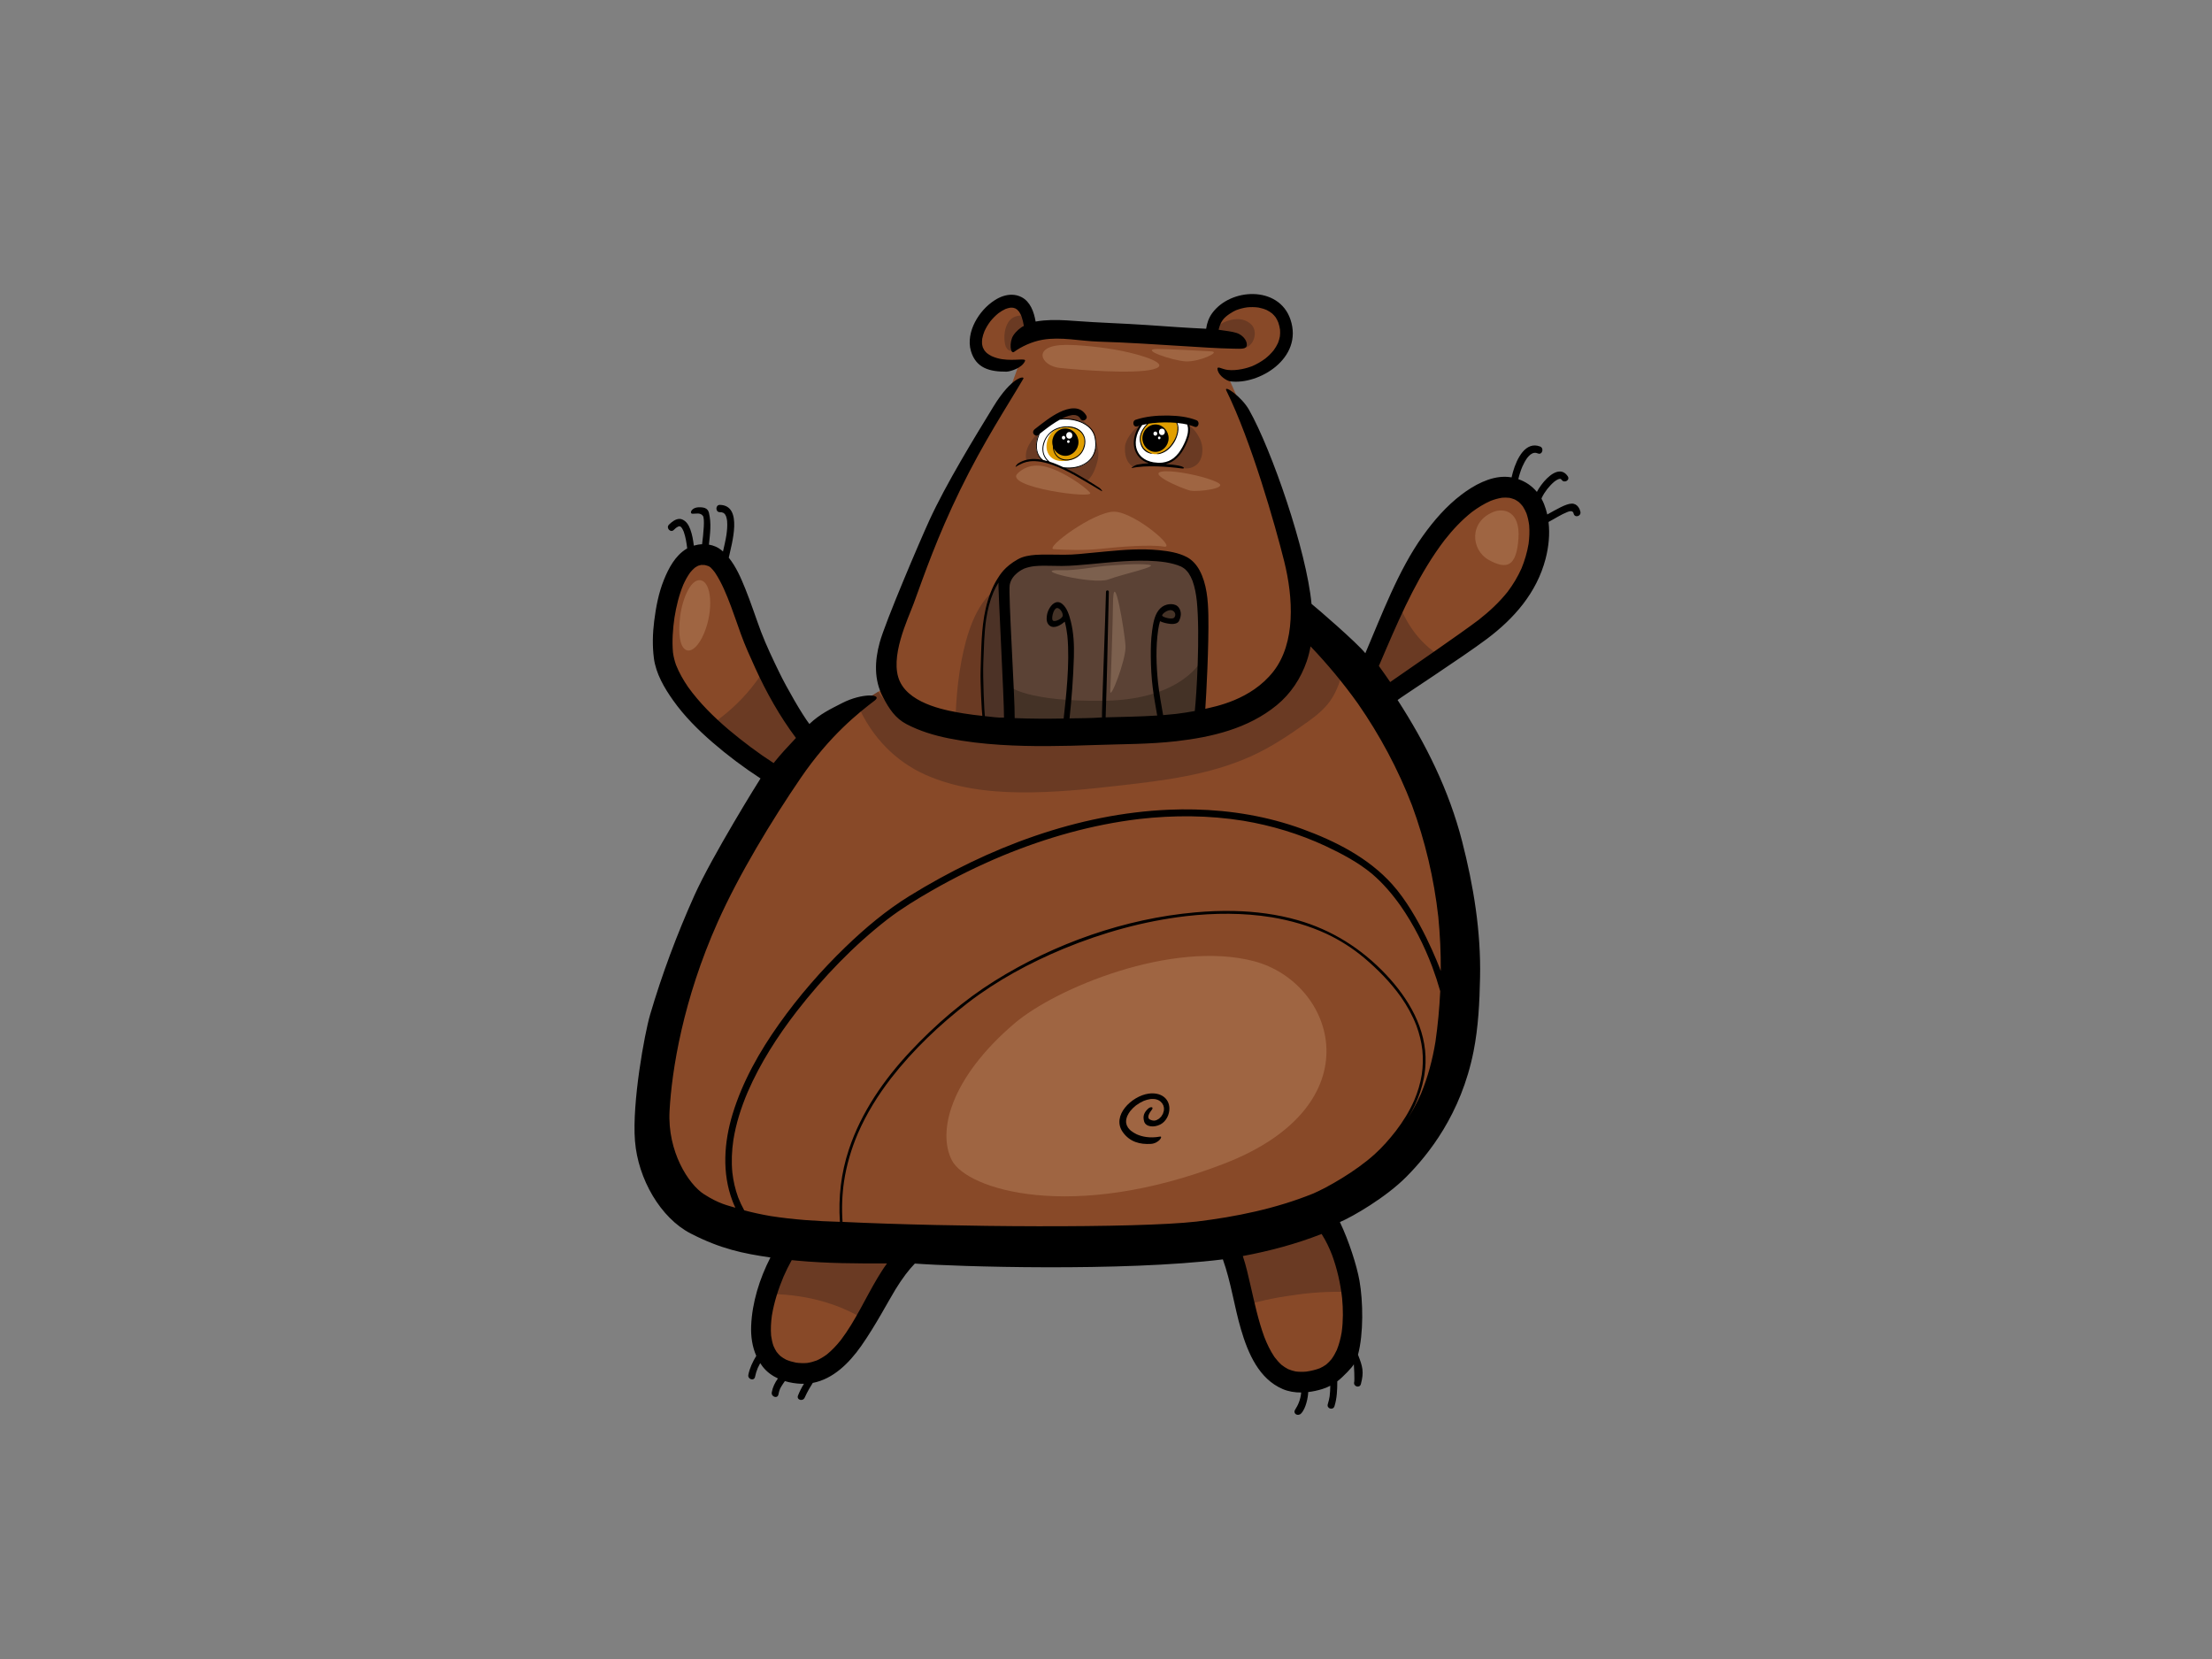 <?xml version="1.0" encoding="utf-8"?>
<!-- Generator: Adobe Illustrator 17.0.0, SVG Export Plug-In . SVG Version: 6.00 Build 0)  -->
<!DOCTYPE svg PUBLIC "-//W3C//DTD SVG 1.1//EN" "http://www.w3.org/Graphics/SVG/1.1/DTD/svg11.dtd">
<svg version="1.1" id="Layer_1" xmlns="http://www.w3.org/2000/svg" xmlns:xlink="http://www.w3.org/1999/xlink" x="0px" y="0px"
	 width="800px" height="600px" viewBox="0 0 800 600" enable-background="new 0 0 800 600" xml:space="preserve">
<rect x="0" y="0" width="800" height="600" fill="#808080" stroke="none"/>
<g>
	<path fill="#884928" d="M319.477,249.035c0,0-21.326,13.014-25.262,17.925c-3.936,4.911-5.652-3.63-10.723-11.747
		c-5.072-8.117-17.396-54.405-28.383-54.656c-10.987-0.251-21.601,25.01-12.937,43.21c8.665,18.2,39.269,38.403,39.269,38.403
		s-66.822,115.242-39.81,152.613c8.206,11.353,43.229,11.487,43.229,11.487s-22.979,43.483,1.701,51.048
		c14.081,4.315,23.659-12.52,31.666-26.28c6.027-10.358,12.366-18.222,12.366-18.222s32.004,0.731,50.633,1.157
		c18.63,0.425,63.156-3.058,63.156-3.058s5.706,43.137,20.378,49.474c14.67,6.335,26.056-10.906,25.002-27.434
		c-1.059-16.526-10.712-33.249-10.712-33.249s52.478-16.802,48.064-95.415c-4.419-78.612-27.129-88.633-27.129-88.633
		s33.028-23.248,44.755-34.482c11.73-11.232,20.023-39.548,3.886-44.418c-16.14-4.869-30.005,16.318-38.891,28.616
		c-8.883,12.3-15.209,38.158-15.209,38.158l-22.927-21.527c0,0-4.534-31.607-12.233-50.286
		c-7.696-18.678-14.462-33.812-14.462-33.812s26.842-5.911,19.564-22.08c-2.963-6.581-13.423-8.487-18.122-6.956
		c-6.843,2.233-7.765,10.364-7.765,10.364l-0.181,1.835l-21.418-0.49c0,0-38.236-1.506-40.354-1.238
		c-2.12,0.268-3.787-6.025-7.229-8.629c-3.441-2.605-11.468-2.663-15.194,7.17c-3.725,9.83-0.354,12.813,4.094,13.736
		c4.444,0.922,9.809,1.297,9.809,1.297s-2.907,8.334-4.292,10.829c-3.257,5.865-7.811,14.222-12.63,21.755
		c-4.821,7.532-20.908,41.867-25.783,56.432C320.524,236.497,319.477,249.035,319.477,249.035z"/>
	<path fill="#9F6542" d="M366.892,370.137c14.996-12.799,57.085-30.2,86.543-22.527c29.455,7.675,44.212,52.018-10.757,73.265
		c-54.969,21.245-92.932,9.378-98.425-1.249C339.012,409.483,343.495,390.104,366.892,370.137z"/>
	<path fill="#6A3A23" d="M289.685,266.601c-1.669-2.433-3.436-6.973-6.194-11.388c-1.48-2.369-3.577-7.987-6.079-14.762
		c-0.746,1.311-1.537,2.597-2.378,3.851c-4.108,6.123-9.125,11.283-14.902,15.668c-1.049,0.795-2.171,1.621-3.35,2.404
		c9.322,9.005,19.73,16.417,23.342,18.902C283.691,276.668,286.668,271.621,289.685,266.601z"/>
	<path fill="#6A3A23" d="M276.942,467.988c12.815-0.092,25.627,2.816,36.648,9.814c0.156,0.099,0.309,0.2,0.464,0.301
		c1.444-2.365,2.83-4.76,4.172-7.064c6.027-10.358,12.366-18.222,12.366-18.222s13.397,0.306,27.9,0.638
		c-0.103-1.276-0.799-2.221-2.379-2.704c-2.047-0.625-4.222-0.73-6.335-0.944c-8.337-0.852-16.712-1.22-25.088-1.332
		c-13.673-0.185-27.348,0.233-41.022,0.206c-1.757,3.704-5.045,11.219-6.988,19.313C276.768,467.99,276.855,467.988,276.942,467.988
		z"/>
	<path fill="#6A3A23" d="M380.786,261.64c0.139-9.992-0.191-20.134-1.95-29.973c-0.857-4.794-1.98-9.75-4.283-14.034
		c-1.603-2.978-4.06-6.016-7.576-6.221c-10.086-0.586-15.282,11.925-17.565,20.236c-2.713,9.876-3.66,20.244-3.9,30.483
		c-0.001,0.059-0.005,0.115-0.012,0.171c2.556,0.487,5.141,0.81,7.73,0.955c3.752,0.209,7.525,0.044,11.28,0
		c4.876-0.059,9.751-0.124,14.626-0.22c0.541-0.011,1.082-0.02,1.623-0.03C380.77,262.552,380.779,262.096,380.786,261.64z"/>
	<path fill="#6A3A23" d="M366.435,126.941c1.451-3.718,5.362-7.38,8.382-8.803c-0.74-0.977-1.505-2.416-2.403-3.836
		c-3.022-0.529-6.079-0.325-7.69,2.156c-1.418,2.186-1.761,5.318-1.261,7.899C364.004,127.153,365.913,127.045,366.435,126.941z"/>
	<path fill="#6A3A23" d="M432.681,168.147c2.21-1.686,2.946-5.979,1.275-9.446c-0.915-1.906-2.359-3.947-4.201-4.964
		c-1.685-0.929-5.206-2.199-7.048-1.988c-4.353,0.499-6.743,0.083-10.692,2.246c-2.089,1.145-5.053,5.021-5.162,7.693
		c-0.182,4.395,1.439,6.17,3.036,7.24c5.56-0.986,11.224-1.007,16.791,0.183C428.424,169.484,430.469,169.835,432.681,168.147z"/>
	<path fill="#6A3A23" d="M393.171,173.975c2.255-2.135,3.036-4.576,3.742-7.187c0.809-2.992,0.132-5.988-1.236-8.682
		c-1.077-2.122-2.445-4.628-4.136-6.267c-1.374-1.333-1.892-2.67-3.902-2.496c-2.04,0.178-5.409,1.855-7.059,3.02
		c-1.561,1.103-3.135,2.28-4.534,3.605c-2.69,2.548-6.131,6.867-4.702,10.921c0.02,0.055,0.036,0.111,0.05,0.165
		c0.442-0.142,0.89-0.265,1.345-0.347c1.751-0.315,3.468-0.175,5.18,0.317c3.183,0.912,6.324,2.376,9.326,3.804
		c2.015,0.959,3.994,2.03,5.884,3.237C393.143,174.036,393.147,173.998,393.171,173.975z"/>
	<path fill="#6A3A23" d="M448.848,124.566c0.299,0.19,0.914,1.075,1.017,1.34c2.708-0.369,4.608-3.828,3.729-6.777
		c-0.708-2.375-3.566-3.832-6.29-3.723c-3.031,0.121-6.942,1.596-9.063,5.022C441.643,122.141,445.581,122.493,448.848,124.566z"/>
	<path fill="#6A3A23" d="M310.426,255.46c4.976,11.131,13.379,19.869,24.209,24.714c10.81,4.836,22.7,6.281,34.374,6.401
		c12.077,0.126,24.113-1.118,36.107-2.489c16.013-1.827,32.203-3.799,47.168-10.491c7.413-3.314,14.217-7.889,20.844-12.658
		c3.252-2.341,6.55-5.022,8.684-8.56c1.825-3.022,3.051-6.421,3.921-9.867c0.508-2.013,0.909-4.041,1.232-6.076l-13.935-13.083
		c-1.575,4.315-3.148,8.631-4.961,12.845c-2.14,4.976-4.667,9.89-8.363,13.808c-3.776,4.005-8.532,6.699-13.635,8.375
		c-3.567,1.171-7.219,1.834-10.895,2.488c-4.723,0.838-9.443,1.675-14.183,2.399c-9.47,1.447-18.909,2.221-28.468,2.528
		c-9.749,0.315-19.502,0.464-29.255,0.577c-6.59,0.075-12.983,0.078-19.472-1.276c-9.484-1.978-20.544-6.194-26.171-14.916
		c-1.707,1.063-4.426,2.776-7.432,4.743C310.272,255.102,310.346,255.282,310.426,255.46z"/>
	<path fill="#6A3A23" d="M444.714,453.156c0.576,3.649,1.918,11.302,4.167,19.445c0.456-0.151,0.91-0.3,1.367-0.444
		c6.406-2.012,13.073-3.201,19.704-4.061c6.349-0.82,12.755-1.099,19.138-0.761c-2.282-13.45-8.978-25.732-9.927-27.426
		C467.874,444.879,456.442,449.457,444.714,453.156z"/>
	<path fill="#6A3A23" d="M523.342,238.564c-9.636-4.705-15.73-13.832-18.779-24.114c-5.088,10.78-8.699,23.926-9.734,27.894
		c2.83,3.625,5.274,7.576,7.952,11.332c4.131-2.946,12.284-8.815,20.594-15.094C523.363,238.575,523.354,238.571,523.342,238.564z"
		/>
	<path fill="#FFFFFF" d="M382.739,151.602c0,0,2.951-0.543,7.558,0.745c4.608,1.289,6.499,6.113,6.035,9.289
		c-0.462,3.177-2.412,6.482-6.881,7.279c-4.47,0.796-6.247-0.061-6.247-0.061s-0.771-0.427-2.552-1.122
		c-1.781-0.694-3.413-1.37-3.413-1.37s-2.381-1.377-2.461-4.729c-0.085-3.595,1.539-5.848,1.539-5.848L382.739,151.602z"/>
	<path fill="#FFFFFF" d="M429.347,152.258c0,0-4.197-0.913-8.498-0.685c-4.301,0.229-8.152,1.367-8.152,1.367
		s-5.013,7.484,0.023,12.666c1.679,1.727,3.883,2.452,5.722,2.5c3.676,0.096,6.822-2.35,7.895-3.743
		c1.61-2.087,3.75-6.859,3.634-8.659C429.855,153.904,429.347,152.258,429.347,152.258z"/>
	<path fill="#E19F00" d="M386.735,154.39c-3.98-0.091-6.043,1.332-7.097,3.025c-1.054,1.692-1.435,4.084-0.911,5.699
		c1.094,3.375,4.432,4.268,8.595,3.219c4.162-1.048,4.784-4.303,4.99-6.504C392.519,157.627,390.716,154.481,386.735,154.39z
		 M387.474,158.719c0.348,0.925-0.117,2.22-1.355,2.191c-0.799-0.018-1.25-0.571-1.366-1.204c-1.597-0.344-1.434-3.105,0.37-3.063
		c0.096,0.002,0.185,0.014,0.27,0.031c0.217-0.474,0.656-0.828,1.31-0.813C388.273,155.897,388.503,157.998,387.474,158.719z"/>
	<path fill="#E19F00" d="M425.135,151.998l-9.859,0.838c-1.124,1.281-2.571,3.209-2.922,4.834c-0.35,1.627,0.382,3.769,1.525,4.939
		c1.147,1.169,3.927,2.54,6.855,0.892c2.928-1.65,4.468-4.409,4.996-6.751C426.425,153.662,425.135,151.998,425.135,151.998z
		 M420.478,157.723c0.119,0.863-0.373,1.84-1.451,1.815c-0.727-0.017-1.165-0.475-1.325-1.032c-1.643-0.302-1.495-3.113,0.325-3.072
		c0.297,0.007,0.547,0.087,0.749,0.219c0.183-0.558,0.643-1.004,1.377-0.988C421.921,154.705,421.992,157.361,420.478,157.723z"/>
	<path fill="#4C3226" d="M355.7,260.643c0,0-1.164-20.688-0.3-29.801c0.862-9.113,2.184-14.448,4.018-18.287
		c1.833-3.84,4.822-5.712,4.822-5.712l0.69,55.725L355.7,260.643z"/>
	<path fill="#5B4235" d="M433.459,259.64c0,0,6.215-43.168-1.644-53.544c-7.858-10.377-21.382-5.489-31.437-4.719
		c-10.052,0.77-27.704-0.633-32.573,3.257c-4.868,3.889-5.177,17.383-4.426,26.402c0.749,9.018,1.657,32.042,1.657,32.042
		s15.951,2.071,31.504,1.72C418.538,264.301,433.459,259.64,433.459,259.64z"/>
	<path fill="#443226" d="M381.889,218.944c2.318-0.494,3.488,1.783,3.445,3.628c-0.042,1.846-3.901,4.455-5.099,3.434
		C379.037,224.984,379.571,219.437,381.889,218.944z"/>
	<path fill="#443226" d="M365.07,248.237l-0.141,14.331c0,0,24.072,1.409,40.92,0.516c16.849-0.893,26.95-3.502,26.95-3.502
		l1.976-21.112c0,0-6.844,14.469-35.082,14.96C371.454,253.92,365.07,248.237,365.07,248.237z"/>
	<path fill="#443226" d="M418.981,222.915c-0.125-1.301,3.491-4.321,5.772-3.134c2.281,1.188,1.395,4.291-0.11,4.825
		C423.139,225.14,419.092,224.053,418.981,222.915z"/>
	<g>
		<path d="M422.644,158.581c0.061-2.705-2.042-5.009-4.626-5.068c-2.584-0.059-4.791,2.147-4.853,4.852
			c-0.062,2.703,2.043,5.007,4.627,5.066C420.374,163.489,422.582,161.283,422.644,158.581z M417.83,157.568
			c-0.918-0.021-0.883-1.509,0.033-1.488C418.78,156.102,418.746,157.589,417.83,157.568z M419.242,158.863
			c-0.609-0.014-0.586-1.005,0.024-0.992C419.878,157.886,419.854,158.877,419.242,158.863z M420.197,157.349
			c-1.425-0.033-1.373-2.346,0.053-2.314C421.677,155.069,421.625,157.381,420.197,157.349z"/>
		<polygon points="391.919,157.978 391.917,157.974 391.915,157.968 		"/>
		<polygon points="378.042,159.27 378.04,159.274 378.039,159.279 		"/>
		<polygon points="394.561,165.656 394.561,165.656 394.561,165.653 		"/>
		<polygon points="393.188,167.015 393.189,167.014 393.193,167.011 		"/>
		<path d="M391.021,168.248c0.004,0,0.008-0.002,0.013-0.004c0.003-0.001,0.007-0.003,0.01-0.005
			C391.036,168.242,391.028,168.246,391.021,168.248z"/>
		<path d="M432.69,151.968c-3.106-1.213-6.528-1.592-9.845-1.668c-0.301-0.007-0.6-0.011-0.901-0.014
			c-3.739-0.027-7.631,0.331-11.21,1.523c-1.449,0.482-0.888,2.892,0.573,2.406c0.234-0.078,0.471-0.152,0.707-0.221
			c-1.29,2.005-2.106,4.345-1.95,6.796c0.184,2.855,1.891,5.179,4.35,6.341c0.336,0.159,0.685,0.297,1.042,0.42
			c-1.205,0.028-2.844,0.223-4.045,0.467c-1.123,0.229-2.624,1.374-2.082,1.253c5.051-1.129,13.169-0.492,17.949,0.143
			c1.393,0.185,0.909-0.459,0.222-0.689c-1.814-0.608-3.985-0.706-5.878-0.895c0.762-0.191,1.499-0.472,2.181-0.846
			c2.886-1.584,4.684-4.896,5.844-7.951c0.641-1.682,0.97-3.559,0.512-5.294c0.624,0.17,1.241,0.367,1.848,0.604
			C433.441,154.906,434.112,152.523,432.69,151.968z M429.651,154.815c0.039,0.582,0.013,1.15-0.066,1.727
			c-0.179,1.034-0.497,2.017-0.897,2.981c-0.66,1.521-1.433,2.989-2.423,4.305c-0.539,0.682-1.132,1.301-1.803,1.84
			c-0.563,0.425-1.158,0.776-1.799,1.058c-0.743,0.298-1.505,0.486-2.296,0.587c-1.057,0.103-2.111,0.054-3.161-0.107
			c-0.857-0.152-1.686-0.387-2.487-0.744c-0.597-0.288-1.155-0.636-1.674-1.063c-0.4-0.355-0.759-0.745-1.076-1.179
			c-0.311-0.458-0.565-0.943-0.771-1.463c-0.194-0.556-0.325-1.123-0.4-1.709c-0.069-0.755-0.045-1.504,0.062-2.253
			c0.149-0.885,0.405-1.734,0.747-2.557c0.401-0.904,0.899-1.741,1.473-2.53c0.573-0.141,1.149-0.263,1.728-0.368
			c-0.33,0.317-0.639,0.655-0.922,1.014c-1.181,1.501-1.942,3.479-1.584,5.433c0.48,2.623,2.083,4.032,4.434,4.396
			c0.203,0.032-0.425-0.294-0.98-0.552c-0.658-0.306-1.499-0.904-1.993-1.427c-0.493-0.521-0.809-1.429-0.943-1.759
			c-0.131-0.364-0.22-0.736-0.269-1.123c-0.041-0.435-0.029-0.861,0.024-1.296c0.094-0.586,0.263-1.146,0.493-1.69
			c0.282-0.629,0.635-1.21,1.047-1.756c0.388-0.491,0.815-0.937,1.28-1.342c0.466-0.076,0.935-0.142,1.404-0.201
			c2.848-0.318,5.735-0.37,8.593-0.109c0.104,0.177,0.337,0.565,0.415,1.116c0.077,0.55,0.11,1.478-0.249,2.965
			c-0.286,1.186-0.902,2.286-1.573,3.292c-0.676,1.006-1.383,1.778-2.464,2.535c-0.992,0.696-2.12,1.066-3.174,1.289
			c-0.199,0.041,0.521,0.163,0.884,0.076c2.283-0.542,3.62-1.677,4.997-3.555c1.284-1.753,2.415-4.758,1.819-7.015
			c-0.064-0.239-0.151-0.459-0.255-0.664c0.669,0.069,1.338,0.149,2.003,0.254c0.526,0.09,1.049,0.194,1.566,0.314
			C429.503,153.956,429.598,154.374,429.651,154.815z"/>
		<path d="M368.108,167.668c-0.471,0.313-1.081,1.433-0.706,1.154c0.55-0.408,1.924-1.061,2.545-1.332
			c0.803-0.324,1.632-0.526,2.486-0.637c1.312-0.139,2.621-0.061,3.922,0.145c1.601,0.275,3.164,0.731,4.692,1.292
			c0.483,0.234,0.987,0.428,1.505,0.585c0.664,0.276,1.321,0.567,1.971,0.869c2.768,1.304,5.434,2.827,8.062,4.411
			c1.895,1.144,3.837,2.225,5.72,3.393c0.772,0.479-0.133-0.733-0.651-1.081c-1.491-0.995-2.899-1.863-4.843-3.036
			c-2.389-1.44-4.813-2.818-7.315-4.033c0.582,0.038,1.155,0.043,1.705,0.014c3.531-0.188,7.247-1.873,8.689-5.466
			c0.823-2.052,0.723-4.536,0.085-6.625c-0.78-2.55-3.11-4.133-5.395-5.01c-1.583-0.606-3.292-0.923-5.001-0.962
			c-0.507-0.012-1.013,0.003-1.516,0.04c0.402-0.202,0.808-0.395,1.221-0.572c0.803-0.319,1.622-0.574,2.472-0.698
			c0.396-0.033,0.787-0.033,1.18,0.016c0.239,0.052,0.47,0.123,0.697,0.216c0.179,0.098,0.347,0.207,0.51,0.331
			c0.168,0.159,0.322,0.331,0.465,0.517c0.058,0.089,0.113,0.178,0.166,0.27c0.793,1.359,2.873,0.164,2.074-1.204
			c-1.081-1.853-2.662-2.546-4.373-2.585c-1.745-0.04-3.623,0.6-5.244,1.384c-3.255,1.573-6.104,3.908-8.971,6.128
			c-0.005,0.006-0.012,0.01-0.018,0.014c-0.011,0.008-0.021,0.017-0.032,0.026c-0.02,0.014-0.039,0.031-0.059,0.045
			c0.017-0.012,0.033-0.025,0.05-0.038c-0.495,0.401-0.756,1.025-0.422,1.655c0.283,0.536,1.087,0.883,1.61,0.482
			c0.052-0.04,0.103-0.081,0.154-0.119c-1.278,3.024-1.223,6.754,1.081,8.99c-0.805-0.14-1.613-0.232-2.412-0.25
			C372.059,165.947,369.979,166.431,368.108,167.668z M377.028,166.206c-0.35-0.309-0.658-0.647-0.936-1.028
			c-0.254-0.379-0.464-0.776-0.638-1.202c-0.219-0.592-0.356-1.196-0.426-1.826c-0.061-0.726-0.032-1.443,0.067-2.164
			c0.15-0.929,0.412-1.819,0.776-2.681c0.073-0.164,0.152-0.323,0.231-0.484c0.516-0.402,1.032-0.807,1.55-1.208
			c1.794-1.376,3.647-2.726,5.624-3.812c0.057-0.007,0.113-0.018,0.17-0.024c1.443-0.151,2.889-0.102,4.321,0.128
			c1.26,0.221,2.485,0.58,3.654,1.121c0.779,0.375,1.511,0.827,2.182,1.386c0.469,0.408,0.888,0.857,1.255,1.369
			c0.285,0.421,0.52,0.864,0.71,1.341c0.281,0.78,0.426,1.612,0.519,2.438c0.084,0.853,0.081,1.705-0.039,2.556
			c-0.107,0.667-0.284,1.311-0.542,1.932c-0.253,0.573-0.567,1.105-0.943,1.599c-0.001,0.003-0.003,0.005-0.004,0.008
			c-0.005,0.005-0.009,0.01-0.013,0.015c0.004-0.004,0.008-0.01,0.012-0.015c-0.403,0.507-0.861,0.956-1.365,1.354
			c0.004-0.004,0.01-0.008,0.016-0.012c-0.008,0.005-0.015,0.012-0.022,0.017c-0.003,0.003-0.007,0.007-0.011,0.009
			c0.003-0.002,0.005-0.005,0.007-0.006c-0.664,0.502-1.382,0.903-2.141,1.222c-0.004,0.001-0.008,0.003-0.012,0.005
			c-0.009,0.004-0.018,0.006-0.025,0.011c0.004-0.002,0.008-0.004,0.013-0.006c-0.981,0.393-2.001,0.64-3.043,0.77
			c-1.129,0.126-2.264,0.104-3.388-0.05c-0.012-0.005-0.023-0.011-0.035-0.017c-1.503-0.698-3.177-1.41-4.92-1.96
			c-0.054-0.04-0.108-0.08-0.16-0.123c-0.002-0.001-0.003-0.002-0.005-0.004c-0.434-0.369-0.823-0.783-1.157-1.253
			c-0.264-0.387-0.48-0.795-0.649-1.235c-0.155-0.435-0.258-0.882-0.312-1.341c-0.048-0.532-0.028-1.061,0.045-1.592
			c0.122-0.748,0.346-1.466,0.64-2.16c0.001-0.003,0.003-0.005,0.003-0.008c0.003-0.007,0.006-0.014,0.008-0.019
			c-0.001,0.005-0.004,0.01-0.007,0.014c0.254-0.556,0.56-1.074,0.923-1.561c0.418-0.53,0.888-0.996,1.413-1.41
			c0.578-0.434,1.197-0.788,1.854-1.072c0.822-0.336,1.674-0.556,2.55-0.662c0.817-0.086,1.631-0.073,2.444,0.048
			c0.711,0.121,1.399,0.321,2.058,0.627c0.437,0.214,0.847,0.47,1.229,0.779c0.323,0.277,0.611,0.584,0.865,0.931
			c0.217,0.319,0.395,0.655,0.536,1.018c0,0.002,0.001,0.004,0.002,0.006c0.004,0.008,0.007,0.017,0.01,0.025
			c-0.003-0.007-0.005-0.014-0.008-0.021c0.124,0.359,0.208,0.721,0.258,1.097c0.049,0.504,0.032,1.001-0.035,1.504
			c-0.114,0.705-0.317,1.383-0.592,2.039c-0.186,0.401-0.409,0.764-0.673,1.112c-0.319,0.389-0.672,0.732-1.062,1.043
			c-0.498,0.371-1.024,0.672-1.589,0.915c-0.579,0.23-1.169,0.387-1.784,0.47c-0.536,0.053-1.064,0.045-1.597-0.034
			c-0.418-0.079-0.816-0.2-1.208-0.374c-0.331-0.166-0.634-0.362-0.924-0.596c-0.253-0.225-0.477-0.469-0.683-0.74
			c-0.251-0.361-0.453-0.741-0.622-1.15c-0.121-0.338-0.205-0.678-0.264-1.029c0.788,1.52,2.311,2.586,4.056,2.626
			c2.583,0.058,4.79-2.148,4.852-4.85c0.062-2.704-2.042-5.008-4.625-5.066c-2.583-0.06-4.79,2.146-4.852,4.85
			c-0.013,0.535,0.063,1.054,0.207,1.544c-0.044,1.921,0.965,3.84,2.709,4.703c2.349,1.164,5.35,0.202,7.167-1.581
			c1.594-1.563,2.375-4.46,1.545-6.62c-1.668-4.35-7.652-4.326-11.014-2.465c-3.332,1.845-5.514,6.701-3.253,10.25
			c0.266,0.419,0.576,0.794,0.916,1.133c-0.534-0.149-1.073-0.282-1.613-0.394C377.17,166.309,377.098,166.262,377.028,166.206z
			 M387.816,157.652c-0.003,0.022-0.005,0.047-0.011,0.072c-0.098,0.506-0.47,0.946-1.107,0.931
			c-0.998-0.023-1.293-1.123-0.928-1.823c0.01-0.019,0.018-0.037,0.028-0.055c0.029-0.049,0.062-0.095,0.098-0.14
			c0.007-0.007,0.013-0.018,0.02-0.026c0.19-0.218,0.469-0.361,0.836-0.353C387.561,156.276,387.908,157.003,387.816,157.652z
			 M386.379,160.202c-0.611-0.014-0.589-1.006,0.023-0.992C387.014,159.225,386.991,160.216,386.379,160.202z M384.669,157.637
			c0.815,0.019,0.785,1.341-0.03,1.323C383.824,158.941,383.853,157.619,384.669,157.637z"/>
		<path d="M363.973,134.42c1.227-0.005,5.648-1.228,6.736-3.86c0.477-1.158-3.568,0.03-8.269-0.65
			c-1.297-0.187-2.563-0.574-3.773-1.1c-0.605-0.304-1.181-0.661-1.719-1.081c-0.331-0.303-0.636-0.633-0.913-0.99
			c-0.213-0.333-0.398-0.683-0.556-1.048c-0.139-0.426-0.24-0.864-0.306-1.31c-0.04-0.62-0.017-1.239,0.058-1.855
			c0.174-0.946,0.458-1.863,0.817-2.75c0.571-1.256,1.288-2.436,2.108-3.532c0.885-1.101,1.872-2.105,2.963-2.983
			c0.795-0.59,1.64-1.107,2.535-1.51c0.55-0.209,1.116-0.37,1.693-0.465c0.359-0.024,0.719-0.021,1.077,0.017
			c0.269,0.06,0.531,0.141,0.788,0.242c0.235,0.129,0.459,0.275,0.675,0.438c0.257,0.244,0.493,0.508,0.711,0.791
			c0.34,0.527,0.621,1.09,0.859,1.675c0.353,1.015,0.671,2.368,0.839,3.434c-1.228,0.547-2.858,1.969-3.808,3.419
			c-1.568,2.395-1.123,6.982,0.296,5.944c2.473-1.81,6.354-3.701,10.301-4.377c6.657-1.143,13.467,0.48,20.179,0.682
			c10.433,0.312,20.762,1.009,31.178,1.656c5.83,0.361,11.71,0.777,17.582,0.892c2.99,0.058,4.874,0.243,4.912-1.396
			c0.042-1.868-1.809-3.66-3.631-4.268c-1.73-0.576-4.142-0.791-6.568-1.168c0.12-0.549,0.427-2.081,1.542-3.611
			c1.116-1.53,3.684-2.993,4.71-3.446c1.316-0.514,2.682-0.864,4.075-1.059c1.358-0.132,2.72-0.114,4.071,0.074
			c1.033,0.195,2.042,0.493,3.01,0.914c0.68,0.343,1.323,0.749,1.925,1.224c0.463,0.419,0.887,0.877,1.269,1.377
			c0.382,0.59,0.696,1.213,0.965,1.869c0.297,0.864,0.517,1.749,0.641,2.659c0.06,0.801,0.043,1.599-0.055,2.396
			c-0.153,0.825-0.39,1.623-0.694,2.4c-0.439,0.948-0.977,1.834-1.592,2.668c-0.892,1.103-1.904,2.082-2.999,2.959
			c-1.498,1.115-3.11,2.033-4.808,2.765c-1.663,0.656-5.484,1.721-8.787,1.331c-2.318-0.274-4.155-1.873-3.609,0.176
			c0.55,2.05,3.287,3.78,4.504,3.948c10.183,1.421,26.571-8.217,21.802-22.365c-2.089-6.193-7.585-9.068-13.38-9.201
			c-5.648-0.13-11.58,2.346-14.916,6.893c-1.199,1.633-1.914,3.623-2.191,5.657c-7.103-0.312-14.196-0.847-21.289-1.337
			c-8.733-0.604-17.481-0.826-26.207-1.489c-1.933-0.148-3.873-0.278-5.814-0.322c-1.827-0.041-3.654-0.007-5.475,0.161
			c-0.967,0.09-1.935,0.211-2.891,0.385c-0.602-3.524-1.924-7.209-5.107-8.838c-1.105-0.565-2.255-0.831-3.41-0.857
			c-2.145-0.049-4.301,0.725-6.19,1.924c-3.011,1.908-5.572,4.778-7.246,8.011c-1.607,3.105-2.486,6.957-1.433,10.456
			C353.03,133.209,357.979,134.446,363.973,134.42z"/>
		<path d="M321.023,332.436c-0.015,0.011-0.028,0.021-0.042,0.033c0.022-0.018,0.044-0.035,0.067-0.051
			C321.04,332.423,321.031,332.431,321.023,332.436z"/>
		<polygon points="322.325,389.87 322.319,389.877 322.318,389.877 		"/>
		<path d="M322.318,389.88c-0.008,0.01-0.017,0.021-0.024,0.031c0.008-0.01,0.017-0.021,0.025-0.034L322.318,389.88z"/>
		<path d="M384.595,343.144c-0.012,0.005-0.021,0.01-0.033,0.013C384.574,343.154,384.585,343.148,384.595,343.144L384.595,343.144z
			"/>
		<path d="M428.833,331.347c-0.007,0.001-0.016,0.002-0.022,0.003c0.019-0.003,0.037-0.005,0.056-0.006
			C428.854,331.346,428.844,331.346,428.833,331.347z"/>
		<path d="M571.577,185.088c-0.175-0.834-0.98-2.986-3.134-2.949c-2.156,0.036-5.703,2.202-8.855,3.932
			c-0.282-1.255-0.654-2.49-1.133-3.695c-0.28-0.711-0.6-1.385-0.956-2.026c0.039-0.118,0.078-0.237,0.124-0.353
			c0.527-1.127,1.222-2.161,1.967-3.142c0.797-0.996,1.66-1.927,2.638-2.73c0.405-0.296,0.818-0.562,1.269-0.779
			c0.177-0.063,0.356-0.114,0.54-0.156c0.108-0.005,0.214-0.002,0.318,0.005c0.028,0.009,0.056,0.017,0.083,0.025
			c0.065,0.04,0.131,0.081,0.19,0.126c0.055,0.055,0.104,0.112,0.152,0.17c0.003,0.007,0.007,0.012,0.011,0.02
			c0.926,1.369,3.144,0.107,2.206-1.282c-0.806-1.196-1.768-1.705-2.793-1.728c-3.065-0.071-6.687,4.205-8.373,7.373
			c-1.784-2.145-4.076-3.706-6.712-4.607c0.35-1.545,0.846-3.056,1.447-4.511c0.502-1.136,1.081-2.221,1.806-3.216
			c0.343-0.419,0.705-0.805,1.113-1.153c0.248-0.177,0.503-0.331,0.776-0.466c0.202-0.072,0.404-0.128,0.615-0.172
			c0.207-0.012,0.411-0.008,0.62,0.008c0.264,0.059,0.518,0.136,0.774,0.234c1.529,0.586,2.244-1.945,0.728-2.527
			c-0.647-0.249-1.262-0.37-1.846-0.383c-4.684-0.108-7.422,6.737-8.473,11.561c-0.118-0.021-0.237-0.047-0.357-0.066
			c-0.605-0.094-1.215-0.145-1.825-0.159c-5.701-0.132-11.482,3.065-15.92,6.433c-5.484,4.162-10.005,9.377-14.049,15.037
			c-8.798,12.317-14.756,28.347-20.735,42.341c-3.119-3.877-17.448-16.251-19.464-17.855c-1.803-19.231-14.409-55.698-22.585-70.158
			c-2.75-4.868-9.394-9.353-8.208-6.952c8.972,18.178,17.635,48.587,20.918,61.755c3.283,13.168,4.167,29.473-3.937,39.831
			c-8.104,10.356-21.212,12.681-24.601,13.474c0.349-4.898,1.312-22.881,1.103-33.821c-0.103-5.438-0.576-11.407-3.178-16.246
			c-1.07-1.995-2.643-3.78-4.615-4.812c-3.051-1.596-6.638-2.139-9.996-2.477c-1.561-0.156-3.127-0.245-4.694-0.28
			c-6.362-0.146-12.765,0.578-19.077,1.168c-3.521,0.33-7.048,0.769-10.584,0.747c-2.734-0.019-8.245-0.131-10.33,0.042
			c-2.241,0.184-4.451,0.499-6.441,1.618c-4.86,2.735-6.491,5.689-7.307,6.945c-1.98,3.05-3.466,7.23-4.286,10.795
			c-1.682,7.305-1.592,14.973-1.865,22.434c-0.157,4.281,0.43,15.249,0.633,16.445c-2.244-0.234-4.483-0.52-6.712-0.872
			c-5.12-0.873-19.049-2.964-23.083-11.498c-4.033-8.533,2.955-22.775,4.978-28.3c3.907-10.666,8.417-23.842,16.826-41.099
			c8.41-17.256,17.115-30.436,22.819-40.164c0.63-1.074-4.058-0.977-10.792,10.036c-6.913,11.307-17.121,27.938-23.174,41.124
			c-3.429,7.47-15.947,36.777-17.983,44.228c-1.81,6.622-2.13,13.469,1.179,19.755c2.254,4.283,4.461,7.678,8.587,9.821
			c4.829,2.507,9.998,4.057,15.278,5.116c6.098,1.224,12.287,1.92,18.482,2.319c11.406,0.735,22.853,0.484,34.27,0.077
			c9.826-0.351,19.703-0.254,29.485-1.38c12.825-1.476,25.961-4.537,36.331-13.038c4.99-4.089,8.711-9.665,10.839-15.892
			c0.595-1.743,1.04-3.54,1.372-5.367c6.172,6.486,11.921,13.394,17.153,20.731c7.903,11.387,14.513,23.711,19.54,36.77
			c4.776,12.96,7.956,26.5,9.506,40.3c0.643,6.503,0.937,13.054,0.892,19.603c-0.464-1.32-7.595-20.24-17.55-31.336
			c-8.689-9.686-20.671-15.681-32.48-20.004c-12.51-4.58-25.73-6.778-38.972-7.08c-3.072-0.071-6.146-0.039-9.214,0.09
			c-33.081,1.377-65.487,13.648-93.843,31.137c-8.437,5.203-16.072,11.608-23.261,18.547c-8.798,8.492-16.902,17.821-24.036,27.881
			c-7.001,9.876-13.162,20.71-16.751,32.472c-3.122,10.234-3.896,21.333-0.057,31.458c0.316,0.834,0.67,1.651,1.049,2.453
			c-2.579-0.805-5.792-1.324-11.354-4.896c-5.563-3.57-13.255-15.373-12.448-30.117c0.807-14.744,4.835-40.145,17.453-68.381
			c7.685-17.198,19.519-36.711,30.025-52.088c10.506-15.376,20.965-23.574,26.703-27.938c3.141-2.388-4.493-2.817-11.716,0.878
			c-4.281,2.19-8.02,3.943-11.896,7.593c-2.693-3.525-8.189-13.086-10.894-18.666c-2.324-4.792-4.661-9.673-6.579-14.667
			c-1.93-5.188-3.636-10.466-5.71-15.6c-1.568-3.887-3.336-7.961-5.973-11.223c0.001-0.006,0.004-0.011,0.005-0.016
			c1.024-4.84,5.285-18.864-3.204-19.072c-1.657-0.041-1.687,2.627-0.06,2.636c0.209,0.001,0.413,0.01,0.62,0.031
			c0.206,0.046,0.405,0.104,0.603,0.18c0.135,0.078,0.262,0.16,0.386,0.251c0.118,0.118,0.228,0.237,0.331,0.368
			c0.135,0.219,0.251,0.444,0.355,0.682c0.181,0.542,0.294,1.096,0.368,1.664c0.142,1.709-0.013,3.421-0.253,5.115
			c-0.318,2.005-0.794,3.967-1.241,5.939c-0.186-0.169-0.372-0.337-0.566-0.498c-1.291-1.067-2.863-1.716-4.52-1.994
			c0.421-4.063,0.95-7.529,0.008-11.514c-0.188-0.79-0.651-1.448-1.535-1.754c-0.776-0.27-2.116-0.336-3.01-0.141
			c-1.929,0.419-2.566,2.221-1.37,2.247c1.195,0.028,2.776-0.515,3.73,0.753c0.724,0.964,0.23,6.147-0.293,10.264
			c-1.016,0.043-2.023,0.219-2.986,0.504c-0.249-1.996-0.573-3.974-1.275-5.869c-0.573-1.54-1.384-2.933-2.896-3.584
			c-0.319-0.138-0.641-0.203-0.962-0.211c-1.45-0.032-2.883,1.106-3.858,2.081c-1.177,1.176,0.563,3.081,1.74,1.905
			c0.259-0.259,0.522-0.504,0.801-0.738c0.244-0.173,0.491-0.329,0.756-0.463c0.125-0.044,0.251-0.079,0.38-0.108
			c0.077-0.003,0.153-0.001,0.23,0.004c0.054,0.016,0.108,0.033,0.161,0.053c0.081,0.048,0.159,0.099,0.235,0.155
			c0.136,0.135,0.26,0.277,0.376,0.429c0.264,0.42,0.476,0.865,0.665,1.327c0.693,1.947,0.999,3.982,1.247,6.03
			c-0.099,0.057-0.202,0.108-0.298,0.167c-4.018,2.455-6.395,6.902-8.143,11.244c-1.902,4.724-2.873,9.831-3.503,14.89
			c-0.552,4.431-0.677,8.912-0.112,13.345c0.714,5.624,3.796,10.839,6.961,15.302c4.039,5.696,8.982,10.625,14.187,15.14
			c5.51,4.779,11.346,9.149,17.428,13.107c-0.411,0.565-17.562,28.139-23.939,42.346c-6.273,13.977-11.672,28.38-16.01,43.139
			c-2.01,6.846-6.556,31.798-5.46,45.602c1.096,13.804,9.284,27.912,20.187,33.505c10.903,5.591,18.849,7.19,28.801,8.656
			c-3.917,7.617-6.652,16.322-6.972,24.802c-0.141,3.732,0.392,7.448,1.854,10.771c-1.282,2.115-2.366,4.364-2.861,6.832
			c-0.333,1.655,2.08,2.419,2.414,0.756c0.222-1.114,0.561-2.162,0.987-3.202c0.274-0.597,0.572-1.175,0.883-1.746
			c0.281,0.432,0.575,0.855,0.895,1.268c1.472,1.887,3.393,3.28,5.517,4.269c-1.088,1.481-1.906,3.185-2.232,5.013
			c-0.295,1.658,2.116,2.427,2.414,0.755c0.128-0.713,0.33-1.388,0.596-2.056c0.421-0.898,1.659-2.673,1.731-2.756
			c1.927,0.586,3.935,0.896,5.869,0.969c0.347,0.015,0.69,0.017,1.032,0.009c-0.844,1.342-1.552,2.754-2.153,4.245
			c-0.633,1.569,1.733,2.279,2.415,0.755c0.993-2.219,2.202-4.198,2.923-5.324c7.325-1.4,13.104-7.08,17.512-13.347
			c5.118-7.273,9.872-16.337,12.389-20.445c2.518-4.11,4.898-7.197,7.018-9.371c14.857,1.114,75.02,2.979,111.399-1.51
			c2.938,8.16,4.095,16.947,6.537,25.271c2.57,8.742,6.522,17.953,15.115,21.632c2.109,0.897,4.383,1.254,6.674,1.239
			c-0.23,2.658-1.178,4.633-2.188,6.218c-0.902,1.422,0.976,2.553,2.147,1.383c1.746-1.747,2.543-5.929,2.579-7.759
			c1.706-0.2,3.39-0.573,4.987-1.055c1.048-0.316,2.05-0.728,3-1.223c-0.022,1.283-0.078,2.565-0.239,3.843
			c-0.158,0.953-0.374,1.878-0.663,2.802c-0.51,1.621,1.908,2.367,2.414,0.756c0.917-2.929,1.015-5.946,1.018-8.993
			c2.042-1.543,5.592-5.268,5.989-6.185c0.078,0.425,0.302,5.764,0.132,6.405c-0.439,1.64,1.976,2.396,2.412,0.758
			c1.189-4.45,0.633-6.327-1.042-10.614c2.043-7.609,1.856-19.274,0.536-26.756c-0.959-5.433-3.792-14.321-7.082-21.216
			c4.592-1.946,16.585-8.876,23.993-16.333c7.926-7.978,19.805-22.6,24.33-45.324c1.755-8.811,2.187-17.852,2.369-26.846
			c0.342-16.655-2.361-33.132-6.495-49.212c-4.762-18.534-13.116-35.276-23.326-51.091c1.02-0.904,23.261-15.327,32.238-22.059
			c9.762-7.32,18.06-16.628,21.282-29.024c1.117-4.304,1.601-8.883,1.063-13.31c2.311-1.224,4.507-2.707,6.936-3.653
			c1.728-0.672,2.058,0.19,2.145,0.604C569.476,187.394,571.921,186.749,571.577,185.088z M356.193,258.999
			c-0.184-1.014-0.788-13.999-0.557-19.458c0.221-5.248,0.273-10.508,1.044-15.711c0.511-3.305,1.305-6.561,2.605-9.628
			c0.535-1.223,1.149-2.399,1.846-3.521c-0.264,1.101,2.065,43.046,1.978,48.85C360.892,259.636,358.158,259.193,356.193,258.999z
			 M425.278,258.201c-1.538,0.172-3.078,0.312-4.619,0.429c-0.66-3.904-1.411-7.795-1.843-11.738
			c-0.64-6.281-0.86-12.865,0.052-19.124c0.164-1.043,0.369-2.087,0.67-3.097c1.09,0.538,2.53,0.841,3.67,0.962
			c1.689,0.179,2.807-0.285,3.17-0.995c0.817-1.594,1.017-3.432-0.071-4.919c-0.638-0.871-1.677-1.203-2.712-1.226
			c-0.527-0.012-1.057,0.056-1.529,0.173c-1.282,0.318-2.293,1.045-3.094,2.111c-1.521,2.02-1.961,4.917-2.299,7.383
			c-0.426,3.1-0.498,6.252-0.468,9.378c0.035,3.721,0.233,7.458,0.688,11.15c0.417,3.384,1.047,6.735,1.624,10.096
			c-6.289,0.401-12.347,0.485-18.645,0.659c0.183-4.984,0.473-15.758,0.557-19.41c0.199-8.659,0.396-17.318,0.595-25.977
			c0.008-0.347-0.246-0.525-0.502-0.532c-0.257-0.005-0.518,0.162-0.525,0.508c-0.226,9.865-1.569,43.821-1.45,45.429
			c-3.45,0.307-8.559,0.286-11.731,0.356c0.775-7.234,1.351-14.809,1.567-22.219c0.126-4.31-0.061-8.702-1.116-12.886
			c-0.551-2.188-1.305-4.783-3.059-6.26c-0.559-0.47-1.109-0.677-1.635-0.688c-1.854-0.043-3.39,2.35-3.83,4.198
			c-0.274,1.163-0.391,2.684,0.312,3.715c0.972,1.421,2.559,1.245,3.925,0.581c0.752-0.365,1.45-0.871,2.107-1.425
			c0.455,1.678,0.749,3.405,0.941,5.137c0.986,9.986-0.588,22.926-1.346,29.892c-5.904,0.106-11.81,0.095-17.708-0.14
			c0.109-7.237-2.338-45.022-1.806-48.142c0.639-3.746,4.482-5.602,5.22-5.933c1.165-0.444,2.371-0.712,3.599-0.876
			c2.259-0.233,4.531-0.179,6.801-0.126c1.066,0.026,2.132,0.052,3.196,0.048c3.494-0.014,6.984-0.35,10.461-0.671
			c7.899-0.729,15.873-1.666,23.807-1.051c1.106,0.085,2.211,0.213,3.309,0.383c1.892,0.325,3.815,0.767,5.581,1.549
			c0.494,0.253,0.959,0.552,1.397,0.898c0.482,0.438,0.916,0.924,1.308,1.449c0.582,0.877,1.051,1.823,1.44,2.81
			c0.842,2.344,1.282,4.825,1.558,7.307c1.221,12.266-0.106,34.154-0.736,39.788C429.841,257.576,427.56,257.919,425.278,258.201z
			 M420.326,222.679c-0.25-0.592,2.1-2.407,3.492-1.947c1.392,0.458,1.564,2.031,0.753,2.71
			C423.763,224.123,420.577,223.271,420.326,222.679z M384.332,222.788c-0.23,0.935-2.584,2.169-3.449,1.722
			c-0.866-0.447,0.082-4.401,1.302-4.591C383.405,219.73,384.56,221.854,384.332,222.788z M263.48,263.853
			c-5.351-4.571-10.442-9.571-14.607-15.358c-1.719-2.506-3.24-5.154-4.376-8.004c-0.52-1.483-0.903-2.972-1.108-4.533
			c-0.367-4.178-0.057-8.44,0.539-12.583c0.653-4.083,1.635-8.135,3.205-11.942c0.697-1.544,1.503-3.027,2.488-4.392
			c0.511-0.619,1.063-1.194,1.669-1.714c0.394-0.272,0.802-0.515,1.229-0.725c0.359-0.121,0.721-0.218,1.091-0.289
			c0.424-0.02,0.847-0.008,1.27,0.035c0.506,0.114,1.003,0.263,1.488,0.45c0.206,0.121,0.403,0.252,0.596,0.396
			c0.582,0.554,1.099,1.171,1.583,1.82c2.493,3.712,4.203,8.004,5.798,12.203c1.253,3.359,2.406,6.759,3.619,10.136
			c1.492,4.147,3.324,8.141,5.137,12.145c4,8.825,9.007,17.735,14.771,25.392c-2.744,2.923-5.579,5.92-8.084,9.085
			C274.214,272.39,268.581,268.13,263.48,263.853z M269.163,437.73c-0.835-1.501-1.572-3.061-2.197-4.681
			c-1.064-2.901-1.754-5.918-2.1-9.004c-0.377-3.912-0.207-7.837,0.364-11.72c0.959-6.031,2.835-11.848,5.209-17.424
			c4.563-10.518,10.807-20.177,17.726-29.152c9.592-12.35,20.584-23.789,32.816-33.281c-0.029,0.021-0.058,0.044-0.087,0.066
			c0.043-0.033,0.086-0.066,0.129-0.099c0.038-0.031,0.077-0.059,0.116-0.09c-0.03,0.023-0.061,0.047-0.091,0.072
			c5.05-3.873,10.452-7.162,15.939-10.311c8.281-4.753,16.843-8.965,25.613-12.626c15.865-6.553,32.447-11.253,49.403-13.278
			c12.524-1.429,25.18-1.362,37.642,0.631c10.284,1.717,20.318,4.748,29.834,9.177c5.819,2.756,11.726,5.858,16.745,10.034
			c3.905,3.332,7.282,7.277,10.281,11.502c-0.033-0.047-0.066-0.095-0.1-0.143c0.035,0.051,0.068,0.1,0.104,0.149
			c-0.002-0.002-0.004-0.004-0.005-0.006c0.001,0.002,0.003,0.005,0.005,0.006c0,0.003,0.001,0.003,0.002,0.003
			c4.751,6.801,8.532,14.305,11.496,22.13c1.071,2.881,2.034,5.809,2.873,8.774c-0.279,6.122-0.852,12.232-1.724,18.284
			c-1.051,6.465-2.745,12.798-5.231,18.826c-1.38,3.083-2.97,6.052-4.755,8.891c3.668-6.029,6.151-12.788,6.397-20.027
			c0.424-12.436-6.261-23.46-14.318-31.988c-8.939-9.464-19.63-16.146-31.901-19.654c-7.503-2.144-15.269-3.141-23.053-3.319
			c-4.676-0.107-9.358,0.082-13.994,0.495c-25.374,2.258-50.77,11.146-72.621,24.814c-11.144,6.972-21.335,15.762-30.418,25.446
			c-9.519,10.15-17.741,21.951-22.244,35.467c-2.815,8.45-3.861,17.353-3.257,26.195c-8.379-0.233-16.765-0.792-25.058-2.086
			C275.504,439.25,272.312,438.575,269.163,437.73z M304.134,484.605c-1.536,1.934-3.214,3.74-5.117,5.278
			c-1.149,0.842-2.362,1.568-3.649,2.151c-1.123,0.423-2.272,0.726-3.451,0.904c-1.343,0.109-2.682,0.062-4.016-0.12
			c-1.237-0.24-2.443-0.585-3.608-1.077c-0.71-0.371-1.383-0.799-2.023-1.29c-0.512-0.477-0.983-0.99-1.415-1.55
			c-0.44-0.688-0.815-1.411-1.136-2.171c-0.403-1.201-0.67-2.436-0.837-3.698c-0.194-2.42-0.052-4.845,0.28-7.244
			c0.809-4.854,2.315-9.557,4.207-14.061c0.897-2.044,1.878-4.049,2.972-5.985c0.673,0.069,1.348,0.136,2.022,0.197
			c10.784,1.002,21.614,1.027,32.434,1.006c-1.249,1.686-2.374,3.469-3.399,5.183C312.937,469.592,309.379,477.677,304.134,484.605z
			 M304.72,441.913c-0.339-4.882-0.17-9.776,0.536-14.631c0.924-6.023,2.655-11.857,5.036-17.427
			c3.13-7.186,7.27-13.81,12.002-19.944c-0.016,0.021-0.032,0.04-0.048,0.061c0.024-0.032,0.049-0.061,0.073-0.092
			c0-0.003,0.001-0.003,0.001-0.003c8.005-10.266,17.564-19.33,27.736-27.195c10.575-8.112,22.352-14.457,34.508-19.524
			c-0.027,0.011-0.055,0.023-0.082,0.034c0.038-0.015,0.077-0.032,0.115-0.047c0,0,0.002,0,0.003-0.001
			c-0.001,0.001-0.002,0.001-0.003,0.001c14.173-5.857,29.04-9.993,44.188-11.79c0.008-0.002,0.018-0.003,0.028-0.004
			c-0.008,0-0.017,0.002-0.022,0.003c0.015-0.002,0.028-0.004,0.044-0.006c0.021-0.003,0.042-0.005,0.064-0.008
			c-0.012,0.002-0.02,0.003-0.03,0.004c10.315-1.181,20.771-1.253,31.039,0.4c6.813,1.136,13.491,3.042,19.803,5.963
			c4.893,2.307,9.471,5.207,13.659,8.718c4.913,4.172,9.49,8.787,13.279,14.106c2.259,3.231,4.193,6.687,5.622,10.408
			c1.061,2.861,1.798,5.822,2.147,8.871c0.298,2.94,0.224,5.884-0.209,8.804c-0.519,3.243-1.467,6.373-2.747,9.374
			c-1.748,3.982-4.036,7.658-6.655,11.071c-2.352,3.021-4.88,5.886-7.691,8.431c-6.885,6.232-17.23,12.066-22.189,14.179
			c-13.505,5.453-27.833,8.392-42.171,10.133C410.804,444.281,344.173,443.793,304.72,441.913z M481.768,453.906
			c1.824,4.993,3.019,10.229,3.621,15.54c0.389,4.104,0.415,8.251-0.145,12.341c-0.37,2.204-0.925,4.361-1.753,6.426
			c-0.547,1.186-1.184,2.311-1.943,3.358c-0.595,0.712-1.239,1.366-1.944,1.959c-0.714,0.506-1.465,0.941-2.257,1.308
			c-1.578,0.594-3.239,0.982-4.9,1.221c-1.284,0.115-2.566,0.112-3.845-0.049c-0.936-0.192-1.844-0.471-2.728-0.843
			c-0.842-0.436-1.634-0.955-2.385-1.548c-0.963-0.876-1.824-1.853-2.603-2.906c-1.504-2.236-2.663-4.693-3.647-7.221
			c-2.173-5.942-3.496-12.183-4.919-18.356c-0.829-3.588-1.638-7.322-2.84-10.874c9.701-1.811,19.259-4.361,28.495-7.974
			C479.511,448.663,480.736,451.249,481.768,453.906z M552.825,196.729c-0.521,3.041-1.38,5.996-2.546,8.835
			c-1.346,3.005-3.028,5.81-4.99,8.417c-3.07,3.862-6.671,7.192-10.507,10.199c-6.326,4.815-25.696,18.116-31.999,22.486
			c-1.25-1.79-2.789-4.064-4.094-5.814c0.931-2.166,1.856-4.333,2.789-6.499c5.854-13.584,12.057-27.328,20.985-39.041
			c2.933-3.726,6.164-7.189,9.844-10.107c2.136-1.596,4.392-2.995,6.811-4.064c1.354-0.519,2.732-0.915,4.156-1.135
			c0.885-0.067,1.764-0.058,2.644,0.042c0.66,0.144,1.301,0.34,1.929,0.596c0.531,0.286,1.035,0.611,1.517,0.978
			c0.503,0.47,0.965,0.98,1.39,1.529c0.513,0.795,0.945,1.633,1.313,2.511c0.474,1.392,0.789,2.827,0.979,4.292
			C553.225,192.218,553.127,194.48,552.825,196.729z"/>
		<path d="M415.4,395.527c-6.046,0.844-13.557,7.975-9.311,13.937c2.537,3.56,6.227,4.482,10.159,4.239
			c2.823-0.17,4.506-2.859,3.273-2.638c-3.735,0.683-6.566-0.002-8.433-0.838c-0.74-0.363-1.445-0.782-2.101-1.301
			c-0.369-0.327-0.707-0.683-1.008-1.082c-0.188-0.291-0.346-0.59-0.482-0.911c-0.099-0.295-0.17-0.595-0.216-0.906
			c-0.025-0.35-0.016-0.699,0.022-1.05c0.085-0.47,0.219-0.919,0.396-1.36c0.293-0.637,0.654-1.225,1.069-1.78
			c0.616-0.76,1.308-1.436,2.064-2.039c0.88-0.659,1.815-1.209,2.811-1.646c0.799-0.314,1.611-0.548,2.454-0.668
			c0.553-0.05,1.098-0.05,1.648,0.021c0.395,0.077,0.773,0.191,1.145,0.349c0.305,0.156,0.585,0.338,0.852,0.549
			c0.209,0.198,0.4,0.406,0.581,0.631c0.164,0.248,0.304,0.503,0.428,0.779c0.089,0.278,0.156,0.553,0.203,0.843
			c0.021,0.354,0.009,0.697-0.033,1.047c-0.081,0.377-0.189,0.735-0.329,1.091c-0.178,0.355-0.376,0.682-0.604,1.001
			c-0.247,0.288-0.509,0.545-0.796,0.784c-0.252,0.174-0.507,0.319-0.78,0.451c-0.26,0.093-0.984,0.573-2.426-0.084
			c-1.439-0.653-0.279-2.492,0.602-3.616c0.799-1.02-0.466-1.222-1.401-0.326c-1.326,1.267-1.975,2.548-1.4,4.566
			c0.573,2.02,3.571,2.333,5.953,1.063c1.998-1.064,3.24-3.512,3.188-5.81C422.847,397.216,419.778,394.916,415.4,395.527z"/>
	</g>
	<path fill="#9F6542" d="M245.996,222.853c0.819-6.521,4.152-14.408,7.939-12.82c3.788,1.586,4.014,12.593,0.01,20.503
		C249.94,238.446,244.243,236.814,245.996,222.853z"/>
	<path fill="#9F6542" d="M540.31,185.07c3.508-1.336,9.564-0.28,8.857,9.705c-0.706,9.986-4.084,11.409-10.69,7.757
		C531.868,198.88,531.254,188.521,540.31,185.07z"/>
	<path fill="#9F6542" d="M385.263,124.736c4.479-0.054,13.282,0.729,20.443,2.171c7.159,1.441,18.346,4.822,11.381,6.649
		c-6.961,1.83-26.738,0.241-33.778-0.488C376.268,132.341,373.046,124.884,385.263,124.736z"/>
	<path fill="#9F6542" d="M418.748,126.212c3.53,0.012,15.864,0.646,19.388,0.868c3.523,0.224-4.566,3.872-9.311,3.622
		C424.08,130.452,411.557,126.19,418.748,126.212z"/>
	<path fill="#9F6542" d="M423.167,170.473c4.474,0.209,13.252,2.006,17.277,4.087c4.022,2.08-7.135,3.386-9.839,2.898
		C427.902,176.971,411.373,169.92,423.167,170.473z"/>
	<path fill="#9F6542" d="M368.052,171.201c1.497-1.417,4.702-3.867,10.502-2.315c5.8,1.553,13.55,6.842,15.665,9.304
		C396.335,180.651,362.781,176.192,368.052,171.201z"/>
	<path fill="#9F6542" d="M381.132,198.621c3.943,0.243,10.98,0.534,17.375-0.17c6.394-0.706,17.406-1.591,22.408-0.767
		c5.002,0.825-10.57-12.453-17.896-12.62C395.694,184.897,377.473,198.396,381.132,198.621z"/>
	<path fill="#7C604E" d="M384.08,206.214c4.883,0.165,12.048-1.238,15.231-1.498c4.08-0.332,11.967-1.005,16.161-0.483
		c4.196,0.523-9.304,3.337-14.642,5.346C395.492,211.587,371.197,205.777,384.08,206.214z"/>
	<path fill="#7C604E" d="M402.519,218.847c-0.026,5.113-0.745,26.677-0.978,30.932c-0.233,4.255,5.682-11.086,5.52-15.918
		C406.9,229.029,402.598,203.513,402.519,218.847z"/>
</g>
</svg>
